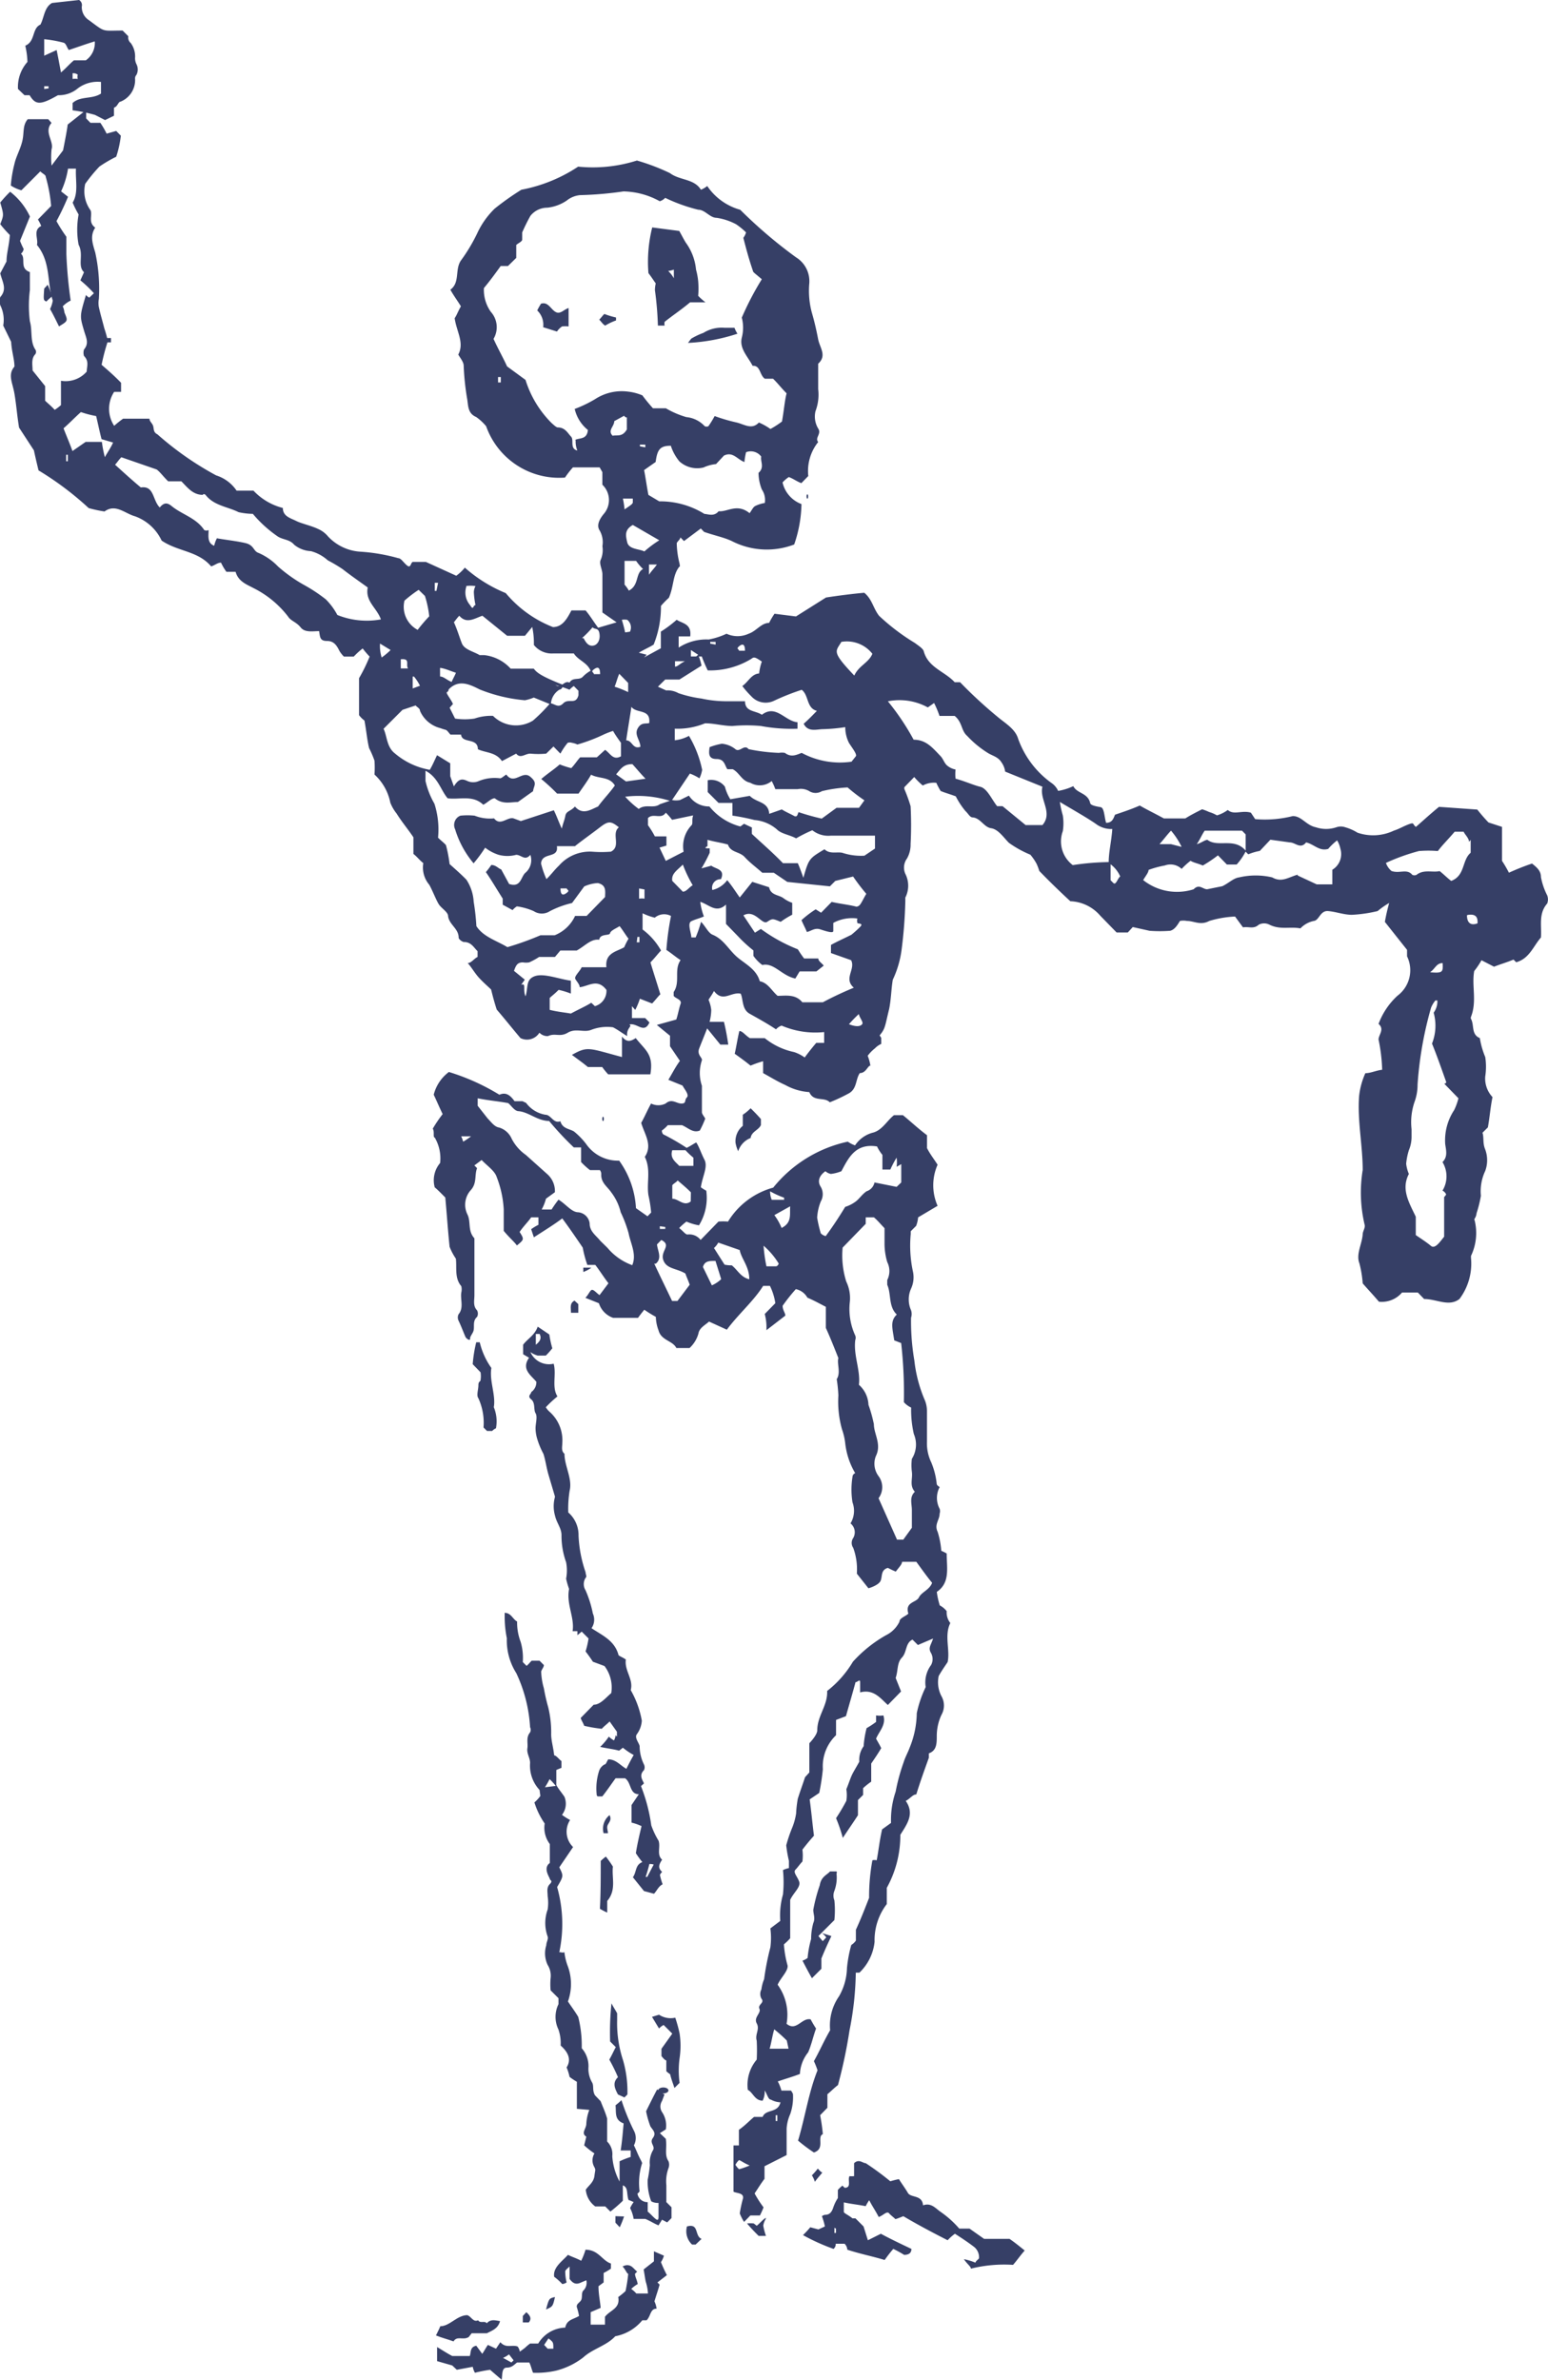 <svg xmlns="http://www.w3.org/2000/svg" width="57.252" height="88" viewBox="0 0 57.252 88">
  <g id="Calavera_refrescos-mexicanos" transform="translate(-8.825 -15.71)">
    <path id="Trazado_23592" data-name="Trazado 23592" d="M32.021,54.023c-.171-.1-.33-.226-.525-.326a1.629,1.629,0,0,0-.818.1c-.269.1-.561-.075-.854.1s-.464,0-.732.126a.41.41,0,0,1-.317-.126.541.541,0,0,1-.7.2c-.256-.3-.586-.716-.879-1.055-.073-.226-.134-.439-.207-.741-.1-.1-.293-.264-.452-.439s-.293-.414-.415-.54c.134,0,.232-.163.366-.226v-.213c-.134-.126-.232-.339-.5-.339-.061,0-.2-.1-.2-.163,0-.339-.354-.477-.391-.8,0-.138-.232-.276-.33-.414s-.232-.5-.366-.741a.983.983,0,0,1-.22-.8c-.134-.1-.232-.239-.366-.339v-.615c-.2-.3-.427-.565-.622-.879a1.555,1.555,0,0,1-.232-.4,1.909,1.909,0,0,0-.586-1.042,3.63,3.63,0,0,0,0-.515,3.825,3.825,0,0,0-.2-.465c-.073-.3-.1-.64-.171-1.017a.909.909,0,0,1-.2-.2V40.789a6.047,6.047,0,0,0,.391-.8,3.2,3.2,0,0,1-.256-.3,2.687,2.687,0,0,0-.33.3h-.366a1.137,1.137,0,0,1-.159-.2c-.1-.2-.2-.377-.464-.377s-.256-.138-.293-.364c-.232,0-.525.063-.683-.138s-.366-.239-.464-.4a3.682,3.682,0,0,0-1.282-1.055c-.232-.126-.561-.239-.659-.6H17.2a1.909,1.909,0,0,1-.2-.339c-.134,0-.232.1-.366.138-.488-.578-1.221-.54-1.831-.954a1.738,1.738,0,0,0-.989-.9c-.366-.1-.72-.477-1.123-.176a4.877,4.877,0,0,1-.586-.126,11.408,11.408,0,0,0-1.855-1.394c-.073-.3-.134-.565-.171-.741l-.549-.841c-.073-.439-.1-.841-.171-1.256s-.256-.7,0-1c0-.276-.1-.54-.122-.917l-.293-.6a1.2,1.2,0,0,0-.11-.753.632.632,0,0,1,0-.3c.269-.3.073-.565,0-.879l.232-.439c0-.3.1-.6.122-.979a4.229,4.229,0,0,1-.354-.4c.134-.339.134-.339,0-.8A4.727,4.727,0,0,1,9.2,22.8a2.5,2.5,0,0,1,.732.917l-.366.9a2.738,2.738,0,0,0,.134.3.286.286,0,0,1-.1.176c.2.163-.073.54.33.678v.665a4.572,4.572,0,0,0,0,1.155c.1.339,0,.741.2,1.042a.154.154,0,0,1,0,.176c-.159.163-.1.4-.1.6l.464.578v.54c.1.1.232.2.354.339a1.834,1.834,0,0,0,.232-.176v-.9a1.033,1.033,0,0,0,.952-.339c0-.176.1-.377-.1-.578a.387.387,0,0,1,0-.239c.2-.239.073-.439,0-.7-.159-.54-.159-.54.073-1.318a.356.356,0,0,0,.122.1l.171-.163a4.643,4.643,0,0,0-.5-.477l.134-.3c-.256-.239,0-.64-.2-1.017a3.1,3.1,0,0,1,0-1.118,3.732,3.732,0,0,1-.22-.439c.22-.364.1-.8.122-1.256h-.293a3.134,3.134,0,0,1-.256.841l.256.2q-.191.463-.427.9a5.468,5.468,0,0,0,.366.578v.64a16.076,16.076,0,0,0,.159,1.72,1.014,1.014,0,0,0-.293.213.706.706,0,0,1,.061.226c.134.314.134.314-.2.515-.1-.2-.2-.414-.33-.64a1.179,1.179,0,0,0,.1-.314c-.22-.64-.061-1.419-.586-2.059.061-.226-.159-.54.159-.7a1.662,1.662,0,0,0-.122-.239l.488-.5a5.642,5.642,0,0,0-.2-1.08c0-.075-.1-.1-.2-.2l-.7.7a1.444,1.444,0,0,1-.391-.176,4.6,4.6,0,0,1,.134-.8c.061-.276.22-.54.293-.854s0-.565.2-.8h.757l.122.138h0c-.293.339.1.678,0,.979a3.177,3.177,0,0,0,0,.6l.427-.565c.073-.377.134-.678.171-.954l.683-.54v.314l.159.163h.366a3.412,3.412,0,0,1,.232.4l.354-.1.171.176a3.807,3.807,0,0,1-.171.778,4.848,4.848,0,0,0-.622.364,5.739,5.739,0,0,0-.525.64,1.194,1.194,0,0,0,.2.979c.073.2-.1.439.171.64-.2.3-.1.578,0,.917a6.221,6.221,0,0,1,.134,1.72.839.839,0,0,0,0,.3c.061.276.134.515.2.778a4.774,4.774,0,0,1,.134.477,7.321,7.321,0,0,0-.232.879c.232.2.464.4.72.665V30.2h-.256a1.144,1.144,0,0,0,0,1.256,4.167,4.167,0,0,1,.33-.264h.976c0,.1.1.163.134.264s0,.239.159.314a11.536,11.536,0,0,0,2.173,1.519,1.431,1.431,0,0,1,.757.565H18.2a2.256,2.256,0,0,0,1.086.64c0,.314.293.377.488.477s.561.176.818.3a.991.991,0,0,1,.366.276,1.784,1.784,0,0,0,1.221.565,6.756,6.756,0,0,1,1.379.239c.1,0,.2.176.33.276s.122-.1.2-.138h.488L25.7,37a1.667,1.667,0,0,0,.317-.3,5.308,5.308,0,0,0,1.513.942,4.322,4.322,0,0,0,1.745,1.256c.354,0,.525-.314.683-.615h.525c.171.2.293.414.464.64l.683-.2-.525-.364V36.947c0-.176-.134-.4-.061-.54a.915.915,0,0,0,.061-.5.875.875,0,0,0-.1-.578c-.134-.2,0-.439.171-.64a.782.782,0,0,0-.073-1.055v-.465l-.1-.176h-.989a3.276,3.276,0,0,0-.293.377,2.865,2.865,0,0,1-2.917-1.9,1.924,1.924,0,0,0-.366-.339c-.293-.126-.293-.364-.33-.64a9.558,9.558,0,0,1-.134-1.256c0-.138-.122-.276-.2-.414.232-.439-.061-.841-.134-1.344.073-.1.134-.276.232-.439-.122-.2-.256-.377-.391-.615.366-.264.159-.741.391-1.08a6.313,6.313,0,0,0,.6-1,3.074,3.074,0,0,1,.647-.917,10.066,10.066,0,0,1,.989-.7,5.717,5.717,0,0,0,2.1-.854,5.382,5.382,0,0,0,2.173-.226,7.794,7.794,0,0,1,1.221.465c.366.276.891.2,1.147.615a.873.873,0,0,0,.232-.138,2.174,2.174,0,0,0,1.221.879,17.537,17.537,0,0,0,2.063,1.758,1.039,1.039,0,0,1,.488,1,3.1,3.1,0,0,0,.1,1.055c.1.339.171.665.232.979s.33.6,0,.9V30.1a1.714,1.714,0,0,1-.1.816.862.862,0,0,0,.1.64c.134.2-.134.339,0,.5a1.716,1.716,0,0,0-.366,1.256l-.256.264c-.171-.063-.293-.163-.464-.226a1.23,1.23,0,0,0-.232.2,1.12,1.12,0,0,0,.7.8,4.816,4.816,0,0,1-.269,1.494,2.831,2.831,0,0,1-2.307-.126c-.293-.138-.622-.2-1.025-.339l-.122-.126-.622.465-.134-.138c0,.075-.1.138-.134.213a3.263,3.263,0,0,0,.1.741c.037.2,0,.1,0,.126-.256.314-.2.716-.391,1.155a3.209,3.209,0,0,0-.293.3A3.744,3.744,0,0,1,33,39.546c-.159.1-.317.163-.549.3l.293.075-.1.1.622-.339v-.615a4.45,4.45,0,0,0,.586-.439c.2.138.561.138.5.615h-.427v.414a1.887,1.887,0,0,1,1.111-.3,2.655,2.655,0,0,0,.659-.213.975.975,0,0,0,.818,0c.293-.1.464-.4.757-.4a2.706,2.706,0,0,1,.2-.339l.793.1,1.111-.7c.488-.075.989-.138,1.416-.176.293.239.33.578.549.854a7.855,7.855,0,0,0,1.318,1c.134.1.293.2.33.3.159.615.781.753,1.147,1.155h.2A16.55,16.55,0,0,0,45.8,42.283c.269.213.586.414.683.753a3.441,3.441,0,0,0,1.221,1.62.71.71,0,0,1,.256.3,2.138,2.138,0,0,0,.561-.176c.134.276.525.239.622.615,0,.1.256.138.391.163s.134.377.2.578c.232,0,.269-.163.33-.3.293-.1.6-.2.915-.339.232.138.5.264.891.477h.793c.22-.138.427-.239.622-.339a2.159,2.159,0,0,1,.256.1,1.346,1.346,0,0,1,.293.126,1.316,1.316,0,0,0,.4-.2c.22.2.525,0,.854.1l.159.239a4.227,4.227,0,0,0,1.391-.113c.33,0,.488.339.854.414a1.188,1.188,0,0,0,.757,0,.5.5,0,0,1,.33,0,1.781,1.781,0,0,1,.452.2,1.784,1.784,0,0,0,1.343-.075c.2-.063.354-.163.561-.239s.122,0,.256.1c.232-.2.488-.439.854-.741l1.416.1c.159.2.317.377.415.477l.5.163v1.256a4.536,4.536,0,0,1,.256.439c.305-.138.561-.239.854-.339.171.138.33.264.33.5a2.457,2.457,0,0,0,.232.678.426.426,0,0,1,0,.3c-.33.377-.2.816-.232,1.256-.293.339-.427.778-.915.917l-.1-.1c-.232.1-.464.163-.72.264l-.464-.239a2.906,2.906,0,0,1-.269.4c-.1.54.11,1.118-.122,1.7a.1.1,0,0,0,0,.063c.134.239,0,.578.33.716a3.029,3.029,0,0,0,.2.7,2.35,2.35,0,0,1,0,.716,1,1,0,0,0,.269.766c-.073.339-.1.716-.171,1.118l-.2.2c.061.176,0,.377.1.615a1.148,1.148,0,0,1,0,.8,1.751,1.751,0,0,0-.159.917,4.431,4.431,0,0,1-.159.64c-.024.2-.11.2-.073.264a1.958,1.958,0,0,1-.134,1.318v.075a2.178,2.178,0,0,1-.427,1.519c-.391.3-.842,0-1.306,0l-.232-.239h-.586a.986.986,0,0,1-.854.339c-.2-.239-.427-.477-.6-.678a4.047,4.047,0,0,0-.122-.741c-.134-.339.1-.716.122-1.08,0-.1.1-.239.073-.339a5.163,5.163,0,0,1-.073-2.034c0-.9-.2-1.821-.134-2.725a2.785,2.785,0,0,1,.232-.854c.2,0,.391-.1.622-.126a6.35,6.35,0,0,0-.134-1.118c0-.176.232-.377,0-.578a2.678,2.678,0,0,1,.7-1.042,1.176,1.176,0,0,0,.354-1.457c0-.063,0-.163,0-.239L60.044,49.8a7.1,7.1,0,0,1,.159-.7,3,3,0,0,0-.427.3,5.123,5.123,0,0,1-.952.138c-.293,0-.586-.113-.879-.138s-.33.339-.525.364a.944.944,0,0,0-.5.276c-.391-.075-.745.063-1.147-.138a.428.428,0,0,0-.391,0c-.2.176-.354.063-.586.1l-.293-.4a3.854,3.854,0,0,0-.952.163c-.33.176-.561,0-.83,0a.641.641,0,0,0-.256,0c-.1.163-.2.326-.366.364a5.065,5.065,0,0,1-.757,0l-.622-.138-.183.2h-.415l-.6-.615a1.533,1.533,0,0,0-1.111-.54c-.366-.339-.72-.678-1.147-1.118a2.392,2.392,0,0,0-.1-.264,1.91,1.91,0,0,0-.232-.339,3.908,3.908,0,0,1-.793-.439c-.2-.2-.391-.5-.659-.54s-.391-.377-.683-.4c-.1,0-.159-.138-.269-.239a2.907,2.907,0,0,1-.354-.54c-.269-.1-.427-.138-.561-.2a2.536,2.536,0,0,1-.159-.3.86.86,0,0,0-.5.1,2.547,2.547,0,0,1-.317-.314l-.366.377v.063a5.69,5.69,0,0,1,.232.64,13.265,13.265,0,0,1,0,1.394,1.04,1.04,0,0,1-.134.54.566.566,0,0,0-.061.565.966.966,0,0,1,0,.879s0,.075,0,.138a17.038,17.038,0,0,1-.134,1.758,3.72,3.72,0,0,1-.33,1.143c-.061.377-.061.716-.134,1.08-.159.64-.134.716-.354.979,0,0,.061.075.061.1v.213a.72.72,0,0,0-.232.163,1.412,1.412,0,0,0-.269.276,1.669,1.669,0,0,1,.1.364c-.1,0-.159.276-.391.276-.159.226-.1.565-.391.741a6.384,6.384,0,0,1-.72.339c-.2-.213-.6,0-.757-.377a2.115,2.115,0,0,1-.891-.264c-.256-.113-.525-.276-.818-.439v-.439a3.953,3.953,0,0,0-.464.163c-.2-.163-.391-.3-.586-.439.061-.264.1-.54.171-.841.122,0,.22.163.391.264h.549a2.567,2.567,0,0,0,1.086.515,1.425,1.425,0,0,1,.391.2c.1-.138.256-.339.427-.54h.293v-.4a3.164,3.164,0,0,1-1.574-.239.5.5,0,0,0-.207.138c-.317-.213-.684-.414-.976-.578s-.232-.54-.33-.741c-.366-.075-.659.339-.989-.1-.061.126-.122.2-.2.326a1.284,1.284,0,0,1,.1.377,2,2,0,0,1-.061.439H35.6a8.421,8.421,0,0,1,.159.841h-.293l-.488-.6c-.1.264-.2.5-.293.741s.122.339.1.439a1.457,1.457,0,0,0,0,.942v.979c0,.075.1.176.122.239a3.616,3.616,0,0,1-.2.439c-.256.1-.427-.1-.659-.2h-.525a1.233,1.233,0,0,1-.22.2s0,.138.1.163a8.746,8.746,0,0,1,.818.477c.134-.063.232-.138.354-.2.11.163.171.377.305.64s-.073.6-.134,1.017a1.36,1.36,0,0,0,.2.126,1.94,1.94,0,0,1-.269,1.281,1.98,1.98,0,0,1-.464-.138,2.291,2.291,0,0,0-.269.239c.134.1.232.239.305.239a.53.53,0,0,1,.488.2l.659-.678a1.993,1.993,0,0,1,.354,0,2.838,2.838,0,0,1,1.672-1.256,4.859,4.859,0,0,1,2.758-1.7,1.074,1.074,0,0,0,.269.138,1.135,1.135,0,0,1,.683-.477c.33-.1.5-.439.757-.64h.33c.293.239.586.515.891.741v.477c.122.239.256.4.391.615a1.881,1.881,0,0,0,0,1.519l-.72.427a1.157,1.157,0,0,1-.073.314l-.2.2v.1a4.557,4.557,0,0,0,.085,1.406,1,1,0,0,1-.073.615.979.979,0,0,0,0,.8.438.438,0,0,1,0,.276,8.636,8.636,0,0,0,.122,1.582,5.138,5.138,0,0,0,.366,1.419,1.054,1.054,0,0,1,.1.439v1.143a1.633,1.633,0,0,0,.159.766,2.8,2.8,0,0,1,.2.778c0,.075.073.1.11.138a.85.85,0,0,0,0,.8.271.271,0,0,1,0,.176c0,.239-.207.4-.073.678a3.1,3.1,0,0,1,.134.7,1.425,1.425,0,0,1,.2.1c0,.54.134,1.08-.366,1.419a2.9,2.9,0,0,0,.11.5.774.774,0,0,1,.256.213.629.629,0,0,0,.134.439c-.232.465,0,1-.1,1.444-.134.2-.232.339-.33.515a1.107,1.107,0,0,0,.1.741.7.7,0,0,1,0,.7,1.852,1.852,0,0,0-.171.778c0,.264,0,.54-.293.64v.163c-.171.477-.33.917-.464,1.356-.134,0-.232.163-.391.239.33.477.061.841-.2,1.256a4.005,4.005,0,0,1-.5,1.959v.6a2.188,2.188,0,0,0-.452,1.394,1.84,1.84,0,0,1-.561,1.143h-.134a11.535,11.535,0,0,1-.232,2.135,18.383,18.383,0,0,1-.427,2.022c-.134.1-.269.239-.391.339v.5l-.269.276a6.447,6.447,0,0,1,.1.7c-.232.1.1.54-.33.678a5.93,5.93,0,0,1-.586-.439c.269-.9.391-1.783.72-2.6a3.179,3.179,0,0,0-.134-.339c.207-.364.366-.741.6-1.143a1.885,1.885,0,0,1,.33-1.256,2.206,2.206,0,0,0,.293-1.042,4.739,4.739,0,0,1,.159-.854.6.6,0,0,0,.171-.163v-.4c.2-.439.33-.778.488-1.18A7.423,7.423,0,0,1,41.09,84.5a.309.309,0,0,1,.159,0c.073-.377.1-.7.2-1.143l.33-.239a3.235,3.235,0,0,1,.171-1.155,7.1,7.1,0,0,1,.293-1.08c.061-.2.159-.364.232-.565a3.461,3.461,0,0,0,.256-1.256,4.159,4.159,0,0,1,.33-.967,1.078,1.078,0,0,1,.2-.816.463.463,0,0,0,0-.439c-.122-.2,0-.3.073-.54l-.561.239-.2-.2c-.269.126-.2.465-.391.665s-.134.477-.232.753l.2.5-.488.5c-.269-.239-.525-.6-1.025-.465v-.377c0-.138-.1,0-.171,0-.1.377-.22.778-.354,1.256l-.366.138v.565a1.593,1.593,0,0,0-.488,1.256,8.134,8.134,0,0,1-.134.879l-.354.239c.061.439.1.879.159,1.344-.159.176-.293.339-.427.515a1.731,1.731,0,0,1,0,.439c-.1.1-.159.2-.256.3s.061.239.134.439-.2.4-.33.678v1.419a1.89,1.89,0,0,1-.232.226,3.736,3.736,0,0,0,.134.778c.037.2-.269.477-.366.716a1.887,1.887,0,0,1,.33,1.444c.366.3.561-.239.891-.163a3.9,3.9,0,0,0,.2.339c-.1.264-.171.6-.293.879a1.391,1.391,0,0,0-.305.8c-.256.1-.525.176-.818.276a1.506,1.506,0,0,1,.134.339h.354a.552.552,0,0,1,.073.126,1.908,1.908,0,0,1-.1.741,1.529,1.529,0,0,0-.134.54V95.4l-.818.414v.465c-.134.176-.232.339-.366.54a4.042,4.042,0,0,0,.33.515,2.972,2.972,0,0,1-.134.3h-.354l-.232.239a1.916,1.916,0,0,1-.159-.314,4.672,4.672,0,0,1,.122-.565c.024-.2-.232-.176-.354-.239V95.045h.2v-.578c.232-.163.391-.339.561-.477h.317c.11-.3.561-.126.659-.54a.788.788,0,0,1-.354-.1c-.1,0-.134-.2-.232-.339a.7.7,0,0,1-.073.377c-.293,0-.354-.3-.549-.4a1.447,1.447,0,0,1,.33-1.117,6.742,6.742,0,0,0,0-.7c-.073-.239.122-.414,0-.64s.171-.377.1-.54.207-.213.073-.377a.36.36,0,0,1,0-.339,1.425,1.425,0,0,1,.1-.377,9.6,9.6,0,0,1,.232-1.18,2.7,2.7,0,0,0,0-.7l.366-.276a2.838,2.838,0,0,1,.1-.979,4.482,4.482,0,0,0,0-.9.886.886,0,0,1,.22-.075s0-.226,0-.264a4.822,4.822,0,0,1-.1-.578,5.49,5.49,0,0,1,.232-.678,2.337,2.337,0,0,0,.134-.5,4.309,4.309,0,0,1,.061-.54c.073-.239.171-.5.269-.8l.159-.176v-1.08h0s.293-.3.293-.477c0-.54.391-.917.366-1.457a3.855,3.855,0,0,0,.952-1.08,4.9,4.9,0,0,1,1.221-.979,1.089,1.089,0,0,0,.5-.5c0-.138.232-.2.33-.3-.134-.439.293-.4.391-.6s.391-.276.488-.54c-.2-.239-.391-.515-.586-.778h-.525c0,.1-.134.226-.232.364a3.084,3.084,0,0,1-.293-.138c-.269.075-.2.314-.269.477s-.427.276-.452.276l-.427-.54a2.294,2.294,0,0,0-.134-.954.321.321,0,0,1,0-.364.422.422,0,0,0-.1-.54.9.9,0,0,0,.073-.778,2.97,2.97,0,0,1,0-.942.154.154,0,0,1,.1-.138,2.764,2.764,0,0,1-.366-1.08,2.328,2.328,0,0,0-.122-.54,3.779,3.779,0,0,1-.134-1.256,5.616,5.616,0,0,0-.061-.6c.159-.239,0-.578.061-.778-.159-.4-.293-.741-.464-1.118v-.779c-.2-.1-.391-.213-.683-.339a.636.636,0,0,0-.427-.314,6.745,6.745,0,0,0-.488.615c0,.163.1.264.1.364l-.7.54a1.945,1.945,0,0,0-.061-.6l.391-.4a2.166,2.166,0,0,0-.2-.64H37.05c-.354.565-.915,1.042-1.343,1.62l-.659-.3c-.134.126-.354.226-.391.439a1.148,1.148,0,0,1-.33.54H33.84c-.134-.276-.561-.276-.659-.653a1.493,1.493,0,0,1-.1-.5,4.356,4.356,0,0,1-.427-.264s-.134.163-.232.3H31.5a.842.842,0,0,1-.525-.54l-.5-.2c.1-.1.134-.2.207-.276s.2.1.317.176l.33-.439c-.159-.2-.33-.477-.488-.678h-.293a4.148,4.148,0,0,1-.171-.64c-.256-.377-.488-.716-.757-1.08-.317.239-.647.439-1.05.7l-.1-.3a1.8,1.8,0,0,1,.269-.163v-.276h-.269c-.122.176-.293.339-.427.54.171.276.171.276-.1.5-.122-.163-.293-.3-.488-.54v-.8a3.859,3.859,0,0,0-.256-1.18c-.073-.239-.33-.4-.561-.64l-.269.2.1.1c-.1.264,0,.54-.22.8a.808.808,0,0,0-.134.917c.134.276,0,.6.256.879v2.1c0,.2-.061.4.1.565a.27.27,0,0,1,0,.239c-.2.176-.061.4-.159.578s-.1.163-.1.239-.134,0-.171-.075-.159-.4-.256-.6a.27.27,0,0,1,0-.239c.2-.239.061-.54.1-.8a.516.516,0,0,0,0-.239c-.256-.3-.159-.678-.2-1.017a2.1,2.1,0,0,1-.232-.439c-.061-.578-.1-1.18-.159-1.821-.1-.1-.269-.276-.391-.377a.988.988,0,0,1,.2-.9,1.53,1.53,0,0,0-.2-.942c-.073,0,0-.226-.073-.326a5.028,5.028,0,0,1,.366-.54c-.134-.276-.232-.515-.33-.716a1.508,1.508,0,0,1,.561-.841,8.074,8.074,0,0,1,1.867.841c.232-.1.391,0,.561.239h.293l.134.063a1.118,1.118,0,0,0,.72.439c.2,0,.293.339.549.239.073.276.33.276.5.377a2.676,2.676,0,0,1,.452.465,1.427,1.427,0,0,0,1.221.615,3.31,3.31,0,0,1,.622,1.758l.427.3.134-.138a4.691,4.691,0,0,0-.1-.64c-.073-.477.1-.942-.134-1.419h0c.293-.439,0-.816-.134-1.256h0c.134-.239.232-.477.366-.716a.607.607,0,0,0,.537,0c.232-.2.391,0,.586,0s.1-.126.2-.226-.1-.314-.159-.439l-.525-.213c.159-.264.256-.465.427-.7l-.366-.54v-.389l-.488-.4.72-.2c.061-.176.1-.414.159-.578s-.2-.2-.256-.3v-.138c.256-.377,0-.816.256-1.18-.159-.1-.317-.239-.525-.377a9.967,9.967,0,0,1,.171-1.256.537.537,0,0,0-.6.063,2.213,2.213,0,0,1-.452-.163v.6a2.488,2.488,0,0,1,.683.778c-.1.1-.232.276-.391.439.1.339.232.741.366,1.18-.073.063-.171.2-.305.339l-.452-.176a2.755,2.755,0,0,1-.171.414l-.122-.138v.439h.488l.159.163c-.2.439-.452,0-.745.075C32.229,53.659,31.984,53.722,32.021,54.023ZM49.9,47.582h0v.678l.1.1c.1.1.159-.176.256-.239a1.121,1.121,0,0,0-.427-.5c0-.414.1-.778.134-1.256a.946.946,0,0,1-.622-.2c-.391-.264-.818-.5-1.318-.8a4.027,4.027,0,0,0,.11.5,1.872,1.872,0,0,1,0,.578A1.1,1.1,0,0,0,48.5,47.7a9.746,9.746,0,0,1,1.4-.113ZM29.153,41.743l-.586-.239a1.554,1.554,0,0,1-.33.1,5.818,5.818,0,0,1-1.672-.4c-.391-.2-.781-.377-1.147,0a.113.113,0,0,1-.061.1c-.061.025.159.276.22.439l-.122.138.2.4a2.373,2.373,0,0,0,.72,0,1.879,1.879,0,0,1,.683-.1,1.2,1.2,0,0,0,1.477.176,5.954,5.954,0,0,0,.635-.64c.159,0,.293.2.488,0s.464.075.561-.3v-.163l-.171-.176a.775.775,0,0,0-.159.138,3.9,3.9,0,0,0-.989-.264,1.477,1.477,0,0,1,.488.1c.2.126.305-.2.5-.1.122-.213.354-.075.488-.213a1.2,1.2,0,0,1,.293-.226c-.134-.314-.452-.377-.622-.64h-.757a.843.843,0,0,1-.72-.314,2.855,2.855,0,0,0-.061-.665l-.269.326h-.659l-.915-.741c-.293.1-.586.314-.854,0-.1.1-.159.2-.2.239.134.3.2.54.293.778s.427.3.659.439h.171a1.547,1.547,0,0,1,.976.5h.854c.11.138.232.264,1.086.6,0,.075-.061.176-.134.176a.668.668,0,0,0-.317.527Zm4.589.879h0a.2.2,0,0,0-.061-.138h0l.1.1v.5a1.434,1.434,0,0,0,.525-.163,4.072,4.072,0,0,1,.488,1.256,1.179,1.179,0,0,1-.1.314,1.845,1.845,0,0,0-.354-.176l-.659.979a.772.772,0,0,0,.293,0l.33-.163a.884.884,0,0,0,.757.4,2.178,2.178,0,0,0,1.147.741l.134-.1.293.138a1.964,1.964,0,0,0,0,.239c.391.364.781.7,1.147,1.08h.549c.073.163.134.339.207.54.2-.716.22-.716.781-1.055.2.2.488.075.683.138a2.187,2.187,0,0,0,.793.1l.391-.264v-.477H39.552a.945.945,0,0,1-.683-.2,5.43,5.43,0,0,0-.6.3c-.256-.138-.549-.163-.72-.339a1.455,1.455,0,0,0-.818-.339,7.89,7.89,0,0,0-.818-.163V45.4H35.4L35,45v-.439a.637.637,0,0,1,.635.239,1.67,1.67,0,0,0,.2.465l.72-.126c.256.264.683.2.72.665l.464-.163c.159.1.317.163.452.239s.134-.1.171-.138a8.823,8.823,0,0,0,.854.239l.549-.4h.83l.2-.276a6.363,6.363,0,0,1-.622-.477,5.119,5.119,0,0,0-.952.138.441.441,0,0,1-.464,0,.608.608,0,0,0-.427-.075H37.5a2.273,2.273,0,0,0-.134-.3.692.692,0,0,1-.793.063c-.317-.063-.391-.364-.647-.5h-.2c-.1-.138-.1-.377-.4-.377s-.293-.2-.256-.439a2.387,2.387,0,0,1,.452-.126.925.925,0,0,1,.5.2c.159.138.33-.2.488,0a6.7,6.7,0,0,0,1.123.138.653.653,0,0,1,.22,0c.232.176.427.075.622,0a2.989,2.989,0,0,0,1.843.326s.1-.126.159-.2-.159-.339-.256-.5a1.285,1.285,0,0,1-.134-.578,6.576,6.576,0,0,1-.818.075c-.232,0-.561.126-.72-.2.159-.138.33-.314.488-.477-.391-.1-.293-.578-.561-.778a8.64,8.64,0,0,0-1.013.4.718.718,0,0,1-.854-.163,3.36,3.36,0,0,1-.33-.377c.232-.163.33-.439.622-.465h0a1.942,1.942,0,0,1,.1-.439c-.256-.176-.293-.176-.391-.1A2.926,2.926,0,0,1,35,40.5a5.506,5.506,0,0,1-.22-.515h-.207l.073-.063-.269-.176v.239h.293a1.873,1.873,0,0,1,.1.339l-.818.515h-.525l-.269.264.305.138a.8.8,0,0,1,.452.1,4.41,4.41,0,0,0,.854.2,4.313,4.313,0,0,0,.891.1h.72c0,.4.391.339.622.5.525-.4.854.239,1.318.276v.239a6.161,6.161,0,0,1-1.355-.1,5.755,5.755,0,0,0-1.05,0c-.33,0-.683-.1-1.013-.1a2.678,2.678,0,0,1-1.111.2ZM30.08,31.987c.159-.1.452,0,.488-.377a1.4,1.4,0,0,1-.488-.778,4.592,4.592,0,0,0,.757-.364,1.8,1.8,0,0,1,1.221-.276,1.89,1.89,0,0,1,.525.138,6.041,6.041,0,0,0,.391.477h.476a3.318,3.318,0,0,0,.757.326,1.062,1.062,0,0,1,.683.339.178.178,0,0,0,.134,0,3.606,3.606,0,0,0,.232-.377,6.366,6.366,0,0,0,.818.239c.293.075.561.276.818,0a2.3,2.3,0,0,1,.427.239,3.246,3.246,0,0,0,.427-.276c.073-.4.1-.778.171-1.042-.2-.2-.33-.377-.5-.54h-.305c-.2-.138-.159-.5-.452-.477-.171-.339-.5-.64-.4-1.042a1.471,1.471,0,0,0,0-.741A10.826,10.826,0,0,1,37,26.036c-.159-.138-.293-.239-.317-.276-.171-.5-.269-.879-.366-1.256a.584.584,0,0,0,.1-.2,2.577,2.577,0,0,0-.366-.3,2.214,2.214,0,0,0-.72-.239c-.256,0-.427-.3-.683-.3a6.181,6.181,0,0,1-1.221-.439.474.474,0,0,1-.2.126,2.878,2.878,0,0,0-1.343-.364,13.285,13.285,0,0,1-1.611.138.925.925,0,0,0-.488.2,1.57,1.57,0,0,1-.72.264.8.8,0,0,0-.622.3c-.1.176-.2.377-.305.615v.264c0,.075-.159.138-.22.2v.477l-.305.3h-.269c-.2.276-.391.54-.622.816a1.4,1.4,0,0,0,.256.879.847.847,0,0,1,.1,1c.171.377.366.716.5,1.017l.683.5a3.873,3.873,0,0,0,.964,1.595c.073.063.171.163.232.163.269,0,.366.213.488.339s-.061.439.232.515a.9.9,0,0,1-.061-.389Zm.354,16.5-.452.615a3.44,3.44,0,0,0-.818.3.548.548,0,0,1-.6,0,2.317,2.317,0,0,0-.622-.176.615.615,0,0,0-.159.138l-.366-.2v-.226c-.232-.364-.427-.7-.622-.979a2.957,2.957,0,0,0,.2-.264c.171,0,.269.138.366.163l.293.54c.427.138.427-.226.586-.4a.613.613,0,0,0,.2-.678c-.2.239-.33,0-.525,0a1.259,1.259,0,0,1-.647,0,1.607,1.607,0,0,1-.5-.264,5.411,5.411,0,0,1-.427.578,3.57,3.57,0,0,1-.683-1.256.374.374,0,0,1-.011-.3.359.359,0,0,1,.206-.206,2.444,2.444,0,0,1,.525,0,1.546,1.546,0,0,0,.72.1c.232.3.488-.063.72,0l.269.1,1.221-.4c.1.2.159.377.293.678.061-.239.1-.3.134-.477s.2-.163.354-.339c.293.339.6.1.854,0,.2-.276.427-.5.622-.778-.2-.339-.586-.239-.879-.4-.134.239-.305.465-.464.7h-.793a7.127,7.127,0,0,0-.586-.54c.232-.2.488-.364.683-.54a3.2,3.2,0,0,0,.427.138c.134-.138.232-.3.33-.4H30.9l.305-.276c.2.138.293.4.586.239v-.5c-.1-.138-.2-.276-.293-.439a3.166,3.166,0,0,0-.33.126,6.236,6.236,0,0,1-.989.377.721.721,0,0,0-.2-.063.25.25,0,0,0-.159,0,2.515,2.515,0,0,0-.269.4l-.256-.264-.269.264a3.05,3.05,0,0,1-.586,0c-.2,0-.366.2-.525,0l-.525.276c-.232-.339-.6-.3-.891-.439,0-.439-.586-.2-.622-.54h-.391c-.073-.075-.1-.138-.171-.176a1.7,1.7,0,0,1-.2-.063,1.119,1.119,0,0,1-.757-.64c0-.1-.122-.138-.159-.2l-.488.163h0l-.7.7c.134.276.11.678.427.917a2.7,2.7,0,0,0,1.282.6c.1-.163.171-.339.269-.54l.488.3v.477l.134.377c.171-.276.293-.3.5-.2a.523.523,0,0,0,.427,0,1.534,1.534,0,0,1,.781-.1c.061,0,.159-.1.232-.138.293.4.586-.163.879.075s.134.326.11.54l-.561.4c-.269,0-.561.1-.854-.138-.134,0-.269.163-.427.239-.391-.377-.891-.176-1.318-.239-.256-.3-.354-.778-.818-1.017v.377a3.009,3.009,0,0,0,.33.841,3.121,3.121,0,0,1,.134,1.256c.1.1.232.2.293.276a5.073,5.073,0,0,1,.134.7c.269.239.464.414.622.578a1.649,1.649,0,0,1,.269.816,8.492,8.492,0,0,1,.1.9c.256.4.757.54,1.147.778a10.661,10.661,0,0,0,1.221-.439h.525a1.4,1.4,0,0,0,.757-.716h.427l.683-.7c0-.2.061-.439-.269-.515a1.406,1.406,0,0,0-.476.113ZM41.993,64.32c-.317-.3-.2-.766-.354-1.1v-.176a.734.734,0,0,0,0-.665,2.423,2.423,0,0,1-.1-.653v-.6c-.134-.138-.269-.3-.391-.4h-.305v.239l-.854.879a3.224,3.224,0,0,0,.134,1.256,1.4,1.4,0,0,1,.134.741,2.331,2.331,0,0,0,.2,1.256.232.232,0,0,1,0,.163c-.073.578.2,1.118.134,1.657a1.041,1.041,0,0,1,.354.741,5.136,5.136,0,0,1,.2.716c0,.364.293.741.073,1.18a.771.771,0,0,0,.1.741.681.681,0,0,1,0,.816l.683,1.532h.232l.317-.439v-.653c0-.239-.1-.477.11-.678-.207-.239-.073-.477-.11-.741a1.944,1.944,0,0,1,0-.477.991.991,0,0,0,.073-.917,4.026,4.026,0,0,1-.1-.979.807.807,0,0,1-.269-.2,16.362,16.362,0,0,0-.1-2.185l-.256-.1C41.834,64.834,41.736,64.558,41.993,64.32Zm-6.92-17.24v.163a5.289,5.289,0,0,1-.305.578l.366-.1c.159.126.525.126.354.5a.316.316,0,0,0-.317.4.95.95,0,0,0,.549-.364c.171.2.293.4.464.64l.464-.578.622.2c.061.3.354.276.525.4a1.208,1.208,0,0,0,.33.176v.439a3.266,3.266,0,0,0-.427.264c-.305-.126-.305-.126-.5,0s-.452-.477-.879-.239l.427.64.22-.138a6.049,6.049,0,0,0,1.367.753,3.632,3.632,0,0,0,.232.339h.525c0,.1.122.163.2.264l-.269.213h-.622l-.159.264c-.5-.1-.793-.6-1.221-.5a1.425,1.425,0,0,1-.33-.339v-.2a5.016,5.016,0,0,1-.561-.515l-.452-.465v-.716c-.366.339-.622,0-.952-.1a2.317,2.317,0,0,0,.134.54c-.171.075-.305.1-.464.176s0,.439,0,.6h.159a4.647,4.647,0,0,0,.2-.578c.171.176.269.414.427.477.391.163.561.5.854.778s.757.465.891.942h0c.305.063.427.339.659.54.293,0,.659-.075.915.239h.757c.4-.213.757-.377,1.147-.54-.391-.339.073-.678-.1-1.017l-.745-.264v-.3c.2-.113.427-.213.757-.377,0,0,.2-.163.33-.3s-.11-.1-.11-.138a.323.323,0,0,1,0-.163,1.465,1.465,0,0,0-.891.163v.3c0,.1-.293,0-.488-.063s-.33.063-.488.1c-.073-.176-.134-.276-.2-.439a3.9,3.9,0,0,1,.525-.4l.2.126.391-.4c.33.075.622.1.915.176a.188.188,0,0,0,.134-.075c.061-.075.134-.239.232-.4a7.42,7.42,0,0,1-.488-.64l-.659.163-.2.2-1.574-.163-.5-.339h-.427c-.22-.2-.452-.364-.647-.578s-.525-.163-.622-.465c-.269-.075-.5-.1-.757-.176V47C34.841,47.08,34.938,47.08,35.072,47.08Zm-16.9-12.368a2.589,2.589,0,0,1-.525-.063c-.391-.2-.915-.239-1.221-.64,0,0-.073-.063-.1,0-.366,0-.561-.264-.793-.5h-.488c-.171-.163-.293-.339-.427-.439l-1.306-.452c-.1.1-.159.2-.232.276.33.3.622.565.952.841.5-.075.427.465.7.741.134-.163.256-.2.427-.063.391.326.915.439,1.221.9a.214.214,0,0,0,.159,0c0,.2-.061.477.207.578a1.1,1.1,0,0,1,.1-.276c.354.063.72.1,1.05.176s.293.3.488.364a2.207,2.207,0,0,1,.72.5,5.528,5.528,0,0,0,.952.678,5.865,5.865,0,0,1,.818.54,2.4,2.4,0,0,1,.427.578,2.912,2.912,0,0,0,1.611.163c-.159-.439-.586-.665-.488-1.18-.33-.239-.622-.439-.928-.678a5.821,5.821,0,0,0-.549-.326,1.524,1.524,0,0,0-.622-.339,1.056,1.056,0,0,1-.622-.239c-.171-.2-.4-.176-.6-.3a4.6,4.6,0,0,1-.928-.841ZM29.153,57.163c-.452,0-.757-.326-1.147-.364-.159,0-.293-.239-.391-.3-.427-.075-.757-.1-1.123-.176V56.6l.366.465c.134.138.256.314.427.339a.739.739,0,0,1,.464.414,1.655,1.655,0,0,0,.525.6l.781.7a.839.839,0,0,1,.293.678l-.33.239a1.816,1.816,0,0,1-.159.4h.366a4.256,4.256,0,0,1,.256-.364c.269.163.464.439.7.465a.469.469,0,0,1,.452.414c0,.3.232.439.391.64l.269.264a2.147,2.147,0,0,0,.915.64c.171-.4-.061-.8-.134-1.18a4.686,4.686,0,0,0-.293-.778,1.969,1.969,0,0,0-.354-.741c-.134-.2-.366-.339-.366-.64a.243.243,0,0,0-.049-.176h-.366a2.687,2.687,0,0,1-.33-.3v-.54h-.269a11.275,11.275,0,0,1-.915-.979Zm32.832-4.457h-.073a1.01,1.01,0,0,0-.159.264,13.654,13.654,0,0,0-.5,2.838,1.855,1.855,0,0,1-.1.615,2.3,2.3,0,0,0-.122,1.042v.264a1.287,1.287,0,0,1-.1.515,2.433,2.433,0,0,0-.1.5,1.426,1.426,0,0,0,.1.377c-.293.565,0,1.042.256,1.582v.678c.2.138.4.264.561.4s.366-.2.488-.339V59.975s.073-.075.073-.1a.284.284,0,0,0-.134-.138,1.016,1.016,0,0,0,0-1.055c.2-.2.134-.427.1-.665a2.027,2.027,0,0,1,.33-1.256,2.122,2.122,0,0,0,.159-.439l-.525-.54s.073,0,.073-.063c-.171-.477-.33-.942-.525-1.419a1.792,1.792,0,0,0,.061-1.143A.7.7,0,0,0,61.985,52.705Zm-19.37-9.643c.464,0,.7.3.989.6.1.1.134.239.232.339a.676.676,0,0,0,.33.163,1.537,1.537,0,0,0,0,.339c.366.1.659.239.915.3s.427.477.622.716h.2l.854.7h.622c.4-.465-.122-.942,0-1.419L46,44.242a.753.753,0,0,0-.134-.339c-.122-.2-.317-.239-.488-.339a3.742,3.742,0,0,1-.781-.64c-.232-.2-.171-.5-.464-.741h-.561a3.7,3.7,0,0,0-.2-.477l-.232.163a2.179,2.179,0,0,0-1.477-.226A9.042,9.042,0,0,1,42.615,43.062Zm14.207,5.023.7.326H58.1v-.54A.676.676,0,0,0,58.4,47.1a.983.983,0,0,0-.122-.314,2.185,2.185,0,0,0-.33.314c-.33.1-.525-.176-.818-.239-.207.264-.4,0-.6,0l-.72-.1-.391.414a2.138,2.138,0,0,0-.427.126l-.1-.1a2.185,2.185,0,0,1-.33.477H54.2l-.33-.339a4.87,4.87,0,0,1-.561.377c-.159-.075-.33-.1-.452-.176a2.687,2.687,0,0,0-.33.3.6.6,0,0,0-.622-.126,3.579,3.579,0,0,0-.6.163c0,.1-.122.239-.2.377a2.016,2.016,0,0,0,1.867.339c.207-.213.33,0,.5,0l.561-.113c.256-.126.415-.3.622-.326a2.683,2.683,0,0,1,1.221,0c.354.2.586,0,.94-.1Zm-20.273-13.4c.1-.138.134-.239.232-.276a1.2,1.2,0,0,1,.33-.1.693.693,0,0,0-.11-.5,1.673,1.673,0,0,1-.122-.615c.232-.2.061-.427.1-.6a.48.48,0,0,0-.561-.163,2.475,2.475,0,0,0-.061.364c-.269-.1-.427-.4-.757-.239l-.293.314a1.468,1.468,0,0,0-.464.126.981.981,0,0,1-.891-.226,1.746,1.746,0,0,1-.317-.578c-.4,0-.5.138-.561.6l-.427.3c.061.314.1.615.159.917l.4.239a3.094,3.094,0,0,1,1.672.465c.122,0,.354.113.525-.1C35.731,34.649,36.085,34.31,36.549,34.687Zm-6.4,16.172h-.6l-.2.239h-.586a2.649,2.649,0,0,1-.366.2.688.688,0,0,1-.232,0c-.2,0-.256.1-.33.314l.4.326-.171.239s0-.063.1-.063,0,.239.1.439c.1-.339,0-.615.33-.741s.891.1,1.343.163v.477a2.926,2.926,0,0,0-.452-.138c-.134.138-.269.239-.33.3v.439c.293.075.586.1.781.138.33-.176.561-.276.757-.4l.134.126a.585.585,0,0,0,.427-.6c-.33-.439-.659-.138-.989-.1,0-.1-.1-.2-.159-.3s.159-.276.232-.439h.915c-.061-.54.391-.578.659-.741a2.424,2.424,0,0,1,.159-.314c-.1-.126-.2-.3-.33-.465-.159.1-.33.163-.354.264s-.366,0-.4.239C30.679,50.42,30.471,50.684,30.154,50.859Zm9.215,10.56c.269-.364.488-.7.72-1.08a1.292,1.292,0,0,0,.391-.2c.134-.1.232-.264.4-.377a.435.435,0,0,0,.293-.326l.818.163.171-.163v-.678l-.171.1a1.291,1.291,0,0,0,0-.339,3.524,3.524,0,0,0-.232.439h-.293v-.54h0a1.6,1.6,0,0,1-.2-.314c-.793-.126-1.05.414-1.318.917a1.491,1.491,0,0,1-.391.1.459.459,0,0,1-.2-.1c-.232.163-.305.377-.171.578a.54.54,0,0,1,0,.54,1.89,1.89,0,0,0-.134.6,4.934,4.934,0,0,0,.134.578.388.388,0,0,0,.171.1ZM60.3,47.921c.293.1.561-.1.757.138a.178.178,0,0,0,.159,0c.269-.213.6-.075.854-.138.171.138.293.264.427.364.525-.2.391-.766.72-1.042v-.477l-.061.075c0-.138-.159-.276-.2-.377h-.33c-.232.276-.464.5-.622.716a4.27,4.27,0,0,0-.7,0,7.4,7.4,0,0,0-1.221.439.691.691,0,0,0,.207.3ZM30.141,47h-.72c.073.477-.549.2-.586.64a3.264,3.264,0,0,0,.2.578c.171-.163.293-.339.464-.5a1.517,1.517,0,0,1,1.221-.515,4.3,4.3,0,0,0,.7,0c.391-.2,0-.665.293-.9-.293-.239-.391-.239-.7,0s-.635.465-.928.7ZM11.834,30.933c-.269.239-.427.414-.659.615.1.264.232.565.33.841l.488-.339h.6a4.3,4.3,0,0,0,.11.565c.11-.2.207-.326.305-.54l-.427-.126c-.073-.276-.134-.578-.2-.854a3.771,3.771,0,0,1-.61-.163ZM33.449,47.544l.659-.339a1.126,1.126,0,0,1,.293-.979c.061-.063,0-.2.061-.364l-.781.163a2.239,2.239,0,0,0-.232-.264c-.171.264-.464,0-.659.2v.264a3.405,3.405,0,0,1,.256.414h.427v.339l-.256.075Zm-.427,14.892c.232.5.452.942.659,1.381h.2l.452-.6c-.061-.176-.122-.3-.159-.414-.33-.2-.7-.163-.818-.5s.33-.54-.073-.741l-.159.163c.012.213.207.515-.049.716Zm7.384-21.71c.159-.4.549-.5.683-.841a1.2,1.2,0,0,0-1.147-.439c-.207.364-.391.339.513,1.281ZM24.7,38.5a3.8,3.8,0,0,0-.159-.753l-.232-.226a4.526,4.526,0,0,0-.525.4.963.963,0,0,0,.488,1.08,5.941,5.941,0,0,1,.427-.5ZM54.76,46.427H53.38c-.1.138-.159.3-.293.5.2-.063.256-.138.391-.163.391.3.989-.1,1.416.4v-.6ZM35.89,62.5c.22.176.33.439.647.515,0-.477-.293-.753-.354-1.08l-.793-.276a.762.762,0,0,1-.159.2l.391.615a1.069,1.069,0,0,0,.269.025ZM31.984,43.087c.232,0,.232.339.525.239,0-.239-.232-.439-.1-.678s.293-.163.427-.2c.061-.54-.464-.339-.659-.6C32.119,42.246,32.046,42.66,31.984,43.087Zm1.221-7.4-.976-.565c-.305.176-.269.377-.207.64s.427.239.635.339A4.1,4.1,0,0,1,33.205,35.691ZM32.082,37.55c.391-.2.232-.64.525-.8a1.868,1.868,0,0,1-.256-.3h-.427v.879A1.168,1.168,0,0,1,32.082,37.55Zm.366,8.074c.256-.2.549,0,.781-.176l.366-.126a3.9,3.9,0,0,0-1.648-.151A3.326,3.326,0,0,0,32.448,45.623ZM34.377,59.8c-.159-.163-.33-.3-.488-.439-.061.075-.134.1-.2.176v.5c.232,0,.427.3.683.1ZM32.7,44.506c-.232-.239-.354-.4-.488-.54-.33,0-.427.176-.6.377l.366.264Zm1.379,3.177c-.232.226-.427.339-.391.6l.391.4c.134,0,.232-.163.366-.239a4.88,4.88,0,0,1-.366-.766Zm.391,10.836a2.962,2.962,0,0,1-.293-.276h-.488c-.1.3.134.439.256.578h.525Zm3.454,32.646a5.283,5.283,0,0,0-.464-.414h0c-.073.239-.1.477-.171.716h.7ZM35.487,62.976l-.2-.64c-.232,0-.4,0-.464.226l.33.678a1.217,1.217,0,0,0,.342-.226ZM32.009,31.585v-.439a.109.109,0,0,1-.1-.063l-.366.2c0,.2-.256.339-.061.54.171-.038.366.063.537-.251Zm5.724,29.532c.391-.2.293-.5.317-.8l-.586.326a2.125,2.125,0,0,1,.269.477ZM30.41,39.308c.1.2.2.3.354.276s.269-.2.232-.439-.159-.138-.256-.239a3.53,3.53,0,0,1-.391.4ZM37.062,61.72a5.475,5.475,0,0,0,.11.816h.354s.061,0,.1-.1A2.763,2.763,0,0,0,37,61.72ZM26.077,37.386a.708.708,0,0,0,.134.7c.134.226.1,0,.2,0a2.992,2.992,0,0,1-.061-.477.493.493,0,0,1,.061-.226,1.187,1.187,0,0,0-.366,0Zm-.976,3.34c.134,0,.256.138.427.2.061-.138.122-.239.159-.339-.2-.063-.33-.126-.488-.163s-.073,0-.1,0Zm6.627-.1c-.073.163-.1.3-.171.477a3.83,3.83,0,0,1,.5.2v-.339Zm20.407,5.8c-.134.138-.232.276-.427.5h.427l.391.1a2.732,2.732,0,0,0-.391-.6ZM40.223,53.584c.293.113.427.075.488,0s-.1-.239-.122-.377a4.771,4.771,0,0,0-.366.377Zm-8.1-14.515a.358.358,0,0,0-.1-.439.558.558,0,0,0-.2,0,4.65,4.65,0,0,1,.122.465ZM62.18,51.324c-.232,0-.269.2-.464.339C62.18,51.7,62.2,51.663,62.18,51.324ZM36.159,95.585a.585.585,0,0,0-.134.176.749.749,0,0,0,.134.163,2.945,2.945,0,0,0,.391-.138C36.317,95.685,36.256,95.622,36.159,95.585Zm-3.93-61.3v-.138h-.366a3.468,3.468,0,0,1,.061.4C32.119,34.411,32.229,34.348,32.229,34.285Zm-9.349,5.223a1.421,1.421,0,0,0,.061.515,2.616,2.616,0,0,0,.33-.276Zm40.2,10.045c0,.264.122.4.391.3.012-.213-.049-.352-.342-.314ZM37.306,59.762a.811.811,0,0,0,.061.314h.464a.09.09,0,0,1,0-.075,3.285,3.285,0,0,1-.525-.239ZM26.248,57.728h-.366a1.112,1.112,0,0,1,.073.2,2.79,2.79,0,0,0,.293-.2Zm-2.331-17.3c-.1-.138.1-.377-.269-.339v.339Zm8.544,8.136v.377a.629.629,0,0,1,.2,0V48.6Zm-8.373-7.835v.439l.269-.1a1.751,1.751,0,0,0-.22-.339Zm8.739-3.767c.122-.176.2-.239.293-.377h-.293ZM31.02,40.639c0-.276-.1-.276-.232-.176s0,.1,0,.176Zm-1.465,7.923c0,.264.1.264.232.163s0-.1,0-.163Zm6.823-8.789c0-.264-.1-.264-.22-.163s0,.1,0,.163ZM25.027,37.261h-.122v.3h.061Zm8.763,3.1c.1,0,.159-.1.366-.2h-.366Zm-.561,20.693v.1h.2V61.08Zm-.854-10.5h.1v-.2H32.4ZM27.346,29.652h-.1v.2h.1ZM37.574,93.927h-.061v.213h.061ZM32.692,32.251v-.1h-.2v.063Zm-21.359.276h-.061v.239h.061Zm23.959,7.019v-.1h-.2v.063Zm6.981,21.233ZM33,34.85h0v-.138h0Zm-1.221-1.544ZM34.67,52.04ZM23.221,40.488ZM41.334,46.5h0v-.075h0Zm-4.064-5.437Zm-6.261.439h0v.138h0ZM29.031,22.834h0v.138h0ZM30.8,42.007h0v.138h0Zm0,2.3h0v-.138h0ZM41.395,72.456h0v-.126h0Z" transform="translate(0)" fill="#363f66"/>
    <path id="Trazado_23593" data-name="Trazado 23593" d="M26.38,77.79v-1a2.519,2.519,0,0,1-.27-.18,1.831,1.831,0,0,0-.11-.35c.19-.3.05-.57-.22-.81a1.56,1.56,0,0,0-.08-.59,1.07,1.07,0,0,1,0-.94c0-.06,0-.16,0-.22l-.29-.29a2.35,2.35,0,0,1,0-.46.75.75,0,0,0-.11-.48,1,1,0,0,1-.05-.73c0-.11.08-.22.05-.32a1.46,1.46,0,0,1,0-1,1.61,1.61,0,0,0,0-.49c0-.16-.05-.32.08-.45s0-.14,0-.19-.27-.4,0-.59V68a1,1,0,0,1-.19-.76,2.83,2.83,0,0,1-.38-.78,1.35,1.35,0,0,0,.22-.24L25,66a1.32,1.32,0,0,1-.35-1c0-.19-.13-.35-.1-.54s-.06-.4.1-.59a.21.21,0,0,0,0-.19,5.42,5.42,0,0,0-.51-2,2.26,2.26,0,0,1-.35-1.29,4.13,4.13,0,0,1-.08-.78c0-.06,0-.08,0-.16.24,0,.3.24.46.32a2,2,0,0,0,.13.75,2.09,2.09,0,0,1,.08.75l.14.14c.08-.06.13-.14.19-.19H25l.16.16c0,.08-.08.16-.1.24a2.506,2.506,0,0,0,.1.62,6.933,6.933,0,0,0,.16.7,3.9,3.9,0,0,1,.11,1c0,.24.08.48.11.78.08,0,.19.16.27.21v.25l-.19.08v.56c.08.14.19.27.3.43a.672.672,0,0,1-.09.67,2.2,2.2,0,0,0,.3.19.79.79,0,0,0,.11,1l-.51.75c.16.32.16.32-.08.73A5,5,0,0,1,25.73,72h.05a.24.24,0,0,0,.14,0,2.053,2.053,0,0,0,.13.53,1.91,1.91,0,0,1,0,1.29c.11.17.25.35.38.57a4.308,4.308,0,0,1,.13,1.16,1,1,0,0,1,.25.69,1,1,0,0,0,.13.57c.08.13,0,.29.11.48l.21.22c.08.21.16.37.24.64V79a.65.65,0,0,1,.19.54,2.29,2.29,0,0,0,.27.94v-.75a3.19,3.19,0,0,1,.41-.16v-.24H28c.06-.38.08-.7.11-1-.35-.13-.27-.4-.3-.67a2.9,2.9,0,0,0,.22-.19,8,8,0,0,0,.46,1.13.57.57,0,0,1,0,.54c.08.16.13.3.21.46s.11.19.08.24a2.45,2.45,0,0,0-.08,1s-.05.08-.08.08a.37.37,0,0,0,.38.32v.35c.1.08.19.19.29.27s.11,0,.11-.08v-.51a.493.493,0,0,1-.27-.06,2,2,0,0,1-.13-.8,5,5,0,0,0,.08-.54.911.911,0,0,1,.11-.54c.11-.16-.14-.27,0-.46s0-.29-.09-.43a3.43,3.43,0,0,1-.16-.56c.11-.22.25-.51.41-.81a1.929,1.929,0,0,0,.27.19l-.09.24a.38.38,0,0,0,0,.41.88.88,0,0,1,.14.64l-.22.14.22.21c.05.35-.06.59.1.83a.36.36,0,0,1,0,.25,1.42,1.42,0,0,0-.08.64v.62l.19.19v.4l-.16.16-.19-.1-.13.21c-.19-.08-.3-.16-.49-.24h-.43a1.428,1.428,0,0,0-.13-.4,1.189,1.189,0,0,1,.13-.22,1.641,1.641,0,0,0-.19-.08c-.08-.24,0-.46-.21-.54v.57a5.47,5.47,0,0,1-.46.4l-.19-.19h-.37a.86.86,0,0,1-.35-.62c.11-.16.29-.27.32-.51s.05-.21,0-.32a.49.49,0,0,1,0-.51,3.321,3.321,0,0,1-.38-.3l.08-.32c-.21-.13,0-.29,0-.48a1.67,1.67,0,0,1,.11-.51Zm-1-12.21a2.739,2.739,0,0,1-.18.32l.4-.05a2.13,2.13,0,0,0-.25-.27Z" transform="translate(3.78 15.9)" fill="#363f66"/>
    <path id="Trazado_23594" data-name="Trazado 23594" d="M26,60a1.11,1.11,0,0,1,.38.86,4.75,4.75,0,0,0,.26,1.35c0,.08.06.16,0,.21a.43.43,0,0,0,0,.46,4.1,4.1,0,0,1,.27.86.55.55,0,0,1-.05.54c.38.26.86.45,1,1,.08.06.16.08.27.16-.06.41.29.73.18,1.13a3.5,3.5,0,0,1,.41,1.13.943.943,0,0,1-.19.51c-.08.13.08.3.11.43a1.532,1.532,0,0,0,.16.68.24.24,0,0,1,0,.21c-.19.19-.06.35,0,.49l-.11.1h0a6.31,6.31,0,0,1,.38,1.45,2.94,2.94,0,0,0,.27.57c.08.24-.08.51.13.7-.1.16-.18.29,0,.45a.759.759,0,0,0-.08.11,2.3,2.3,0,0,0,.1.35c-.16.08-.21.24-.32.35L28.8,74l-.41-.51c.14-.19.08-.46.35-.56a3.14,3.14,0,0,1-.24-.33c.05-.32.13-.67.21-1a1.82,1.82,0,0,0-.37-.13v-.65l.27-.4c-.35,0-.27-.43-.51-.59h-.35c-.14.19-.3.43-.49.67H27.1s-.05,0-.05-.08a2.12,2.12,0,0,1,.08-.83.43.43,0,0,1,.21-.27c.06,0,.08-.11.14-.19.29,0,.46.24.67.35.08-.16.16-.32.27-.51a2.55,2.55,0,0,1-.4-.27l-.14.11c-.21-.06-.43-.08-.7-.14a2.23,2.23,0,0,0,.32-.38.94.94,0,0,0,.19.14.47.47,0,0,0,.06-.19l.05.05v-.18l-.27-.38c-.11.11-.19.16-.29.27a4.9,4.9,0,0,1-.65-.11c-.05-.13-.11-.21-.13-.29l.48-.49c.24,0,.43-.24.65-.43a1.31,1.31,0,0,0-.25-1l-.43-.16c-.05-.08-.16-.24-.27-.38a3.13,3.13,0,0,0,.11-.48l-.27-.27h-.32c.08-.51-.24-1-.13-1.56a3.09,3.09,0,0,1-.11-.38,1.6,1.6,0,0,0,0-.61,2.89,2.89,0,0,1-.17-1c0-.26-.18-.45-.24-.72a1.28,1.28,0,0,1,0-.7l-.24-.81c-.08-.27-.11-.54-.19-.78a2.9,2.9,0,0,1-.24-.59,1.41,1.41,0,0,1-.05-.35c0-.19.08-.43,0-.56s0-.38-.16-.51,0-.19,0-.27a.45.45,0,0,0,.19-.38c-.19-.24-.57-.46-.27-.89l-.22-.13V53.8c.16-.22.43-.35.54-.67l.43.29a3.61,3.61,0,0,0,.11.51,2.77,2.77,0,0,1-.24.27h-.3a.84.84,0,0,1-.27-.13.75.75,0,0,0,.86.43c.11.4-.08.86.14,1.21a4.22,4.22,0,0,0-.43.4.69.69,0,0,0,.13.16,1.41,1.41,0,0,1,.48,1.16c0,.13-.05.3.08.4,0,.46.3.92.19,1.37A4.15,4.15,0,0,0,26,60Zm3,13a4.93,4.93,0,0,1-.14.48.1.1,0,0,1,.06,0l.24-.46A.5.5,0,0,0,29,73ZM24.8,53.8c.16-.13.22-.24.14-.4H24.8Z" transform="translate(3.842 11.637)" fill="#363f66"/>
    <path id="Trazado_23595" data-name="Trazado 23595" d="M26.46,84.08v-.46c-.08.08-.16.13-.16.19a1.83,1.83,0,0,0,.05.4.35.35,0,0,1-.16.06,2.13,2.13,0,0,0-.3-.27c-.05-.35.3-.57.51-.81.16.08.33.13.49.22a2.57,2.57,0,0,0,.16-.41c.48,0,.62.41.94.51v.19a2.14,2.14,0,0,1-.27.16v.35l-.19.14c0,.29.06.56.08.8l-.37.16v.46h.53v-.29c.19-.25.57-.3.49-.73a2.491,2.491,0,0,0,.27-.22,5.59,5.59,0,0,0,.1-.64c-.05,0-.1-.16-.21-.27a.47.47,0,0,1,.16-.05c.19,0,.24.13.38.24l-.08.08c0,.11.08.24.1.38a1.25,1.25,0,0,0-.24.18,1.08,1.08,0,0,1,.19.17h.43a1.733,1.733,0,0,0-.08-.43c-.03-.13-.05-.3-.08-.46l.38-.3v-.37l.37.16a.86.86,0,0,1-.11.24,5.109,5.109,0,0,0,.22.48l-.35.27.08.08c-.05.19-.13.41-.19.62a1,1,0,0,1,.08.27c-.24,0-.21.27-.37.43h-.16a1.7,1.7,0,0,1-1,.59c-.32.35-.83.46-1.18.78a2.75,2.75,0,0,1-1,.49,3.25,3.25,0,0,1-.86.08c-.06-.14-.08-.27-.14-.38h-.45c-.11.08-.19.19-.38.19s-.16.24-.19.45l-.43-.37a5.459,5.459,0,0,0-.56.11.68.68,0,0,1-.08-.22l-.59.11-.17-.16-.56-.16V86.6c.19.11.35.22.56.33h.65c.05-.14,0-.33.24-.38l.22.3c.08-.11.13-.22.21-.33l.3.14.16-.24c.21.24.43.08.64.16a.43.43,0,0,1,.08.19l.19-.14a1.6,1.6,0,0,1,.19-.16h.3a1.21,1.21,0,0,1,1-.59c.06-.3.3-.3.51-.43a2.1,2.1,0,0,0-.08-.32c-.03-.13.11-.17.16-.27s0-.27.08-.35a.4.4,0,0,0,.11-.38l-.19.08C26.67,84.32,26.56,84.21,26.46,84.08Zm-.6,2.58c0-.24,0-.24-.18-.38l-.16.24.13.14Zm-1.55.51.08-.08-.17-.22A1,1,0,0,1,24,87Z" transform="translate(3.43 15.9)" fill="#363f66"/>
    <path id="Trazado_23596" data-name="Trazado 23596" d="M11.51,19.79v-.27c.29-.27.72-.13,1.05-.35v-.43a1.22,1.22,0,0,0-.86.24,1.08,1.08,0,0,1-.73.25c-.65.37-.83.37-1.05,0H9.73L9.49,19a1.39,1.39,0,0,1,.35-1,3.011,3.011,0,0,0-.08-.6c.38-.16.24-.64.56-.78.14-.26.14-.64.43-.8l1-.11a.22.22,0,0,1,.1.24.57.57,0,0,0,.27.51c.62.46.46.38,1.24.38l.21.21a.266.266,0,0,0,.09.25.84.84,0,0,1,.16.56.51.51,0,0,0,.05.22.43.43,0,0,1,0,.4.19.19,0,0,0-.05.13.86.86,0,0,1-.54.86c-.08,0-.11.19-.24.22v.3l-.33.16-.37-.19A5.331,5.331,0,0,0,11.51,19.79Zm-.14-2.23c-.08-.11-.1-.24-.19-.27a4.43,4.43,0,0,0-.72-.13v.61l.46-.21c.05.24.1.51.16.83.19-.16.32-.32.48-.45H12a.78.78,0,0,0,.33-.7c-.33.1-.63.21-.96.32Zm.14.86v.21a.58.58,0,0,1,.19,0,.36.36,0,0,1,0-.16.27.27,0,0,0-.19-.05Zm-.89.56V18.9h-.16V19Zm-.22.22h0v.11h0Z" fill="#363f66"/>
    <path id="Trazado_23597" data-name="Trazado 23597" d="M33.9,83a.358.358,0,0,0-.1-.22h-.33a.221.221,0,0,1-.08.19,7.451,7.451,0,0,1-1.13-.51,3.451,3.451,0,0,0,.27-.29l.3.08.24-.11a2.539,2.539,0,0,0-.11-.38.27.27,0,0,1,.11-.05c.16,0,.24-.08.3-.24a1.5,1.5,0,0,1,.18-.38v-.3a1.251,1.251,0,0,1,.17-.16l.08.08c.27,0,.1-.29.18-.43a1.09,1.09,0,0,0,.17,0V79.8c.18-.17.32,0,.43,0a10.581,10.581,0,0,1,.91.67,3,3,0,0,1,.32-.08c.08.14.22.32.33.51s.53.06.56.46c.3-.11.46.11.65.24a3.69,3.69,0,0,1,.69.62h.38l.54.38h.94c.19.13.35.26.56.43-.16.18-.29.37-.43.53a5.13,5.13,0,0,0-1.56.14c0-.08-.13-.16-.26-.35a2.268,2.268,0,0,1,.43.13c0-.05.08-.1.13-.16a.49.49,0,0,0-.19-.43c-.21-.16-.45-.32-.7-.48a1.72,1.72,0,0,0-.27.24c-.53-.27-1.1-.57-1.64-.89a3,3,0,0,1-.29.11c-.08-.08-.16-.13-.24-.22s-.22.09-.38.14c-.11-.22-.24-.4-.35-.62a1.38,1.38,0,0,0-.13.22c-.3-.06-.54-.08-.81-.14v.35c0,.05.16.11.32.24h.11l.3.3.16.51.48-.24c.35.19.73.37,1.13.56,0,.14-.08.22-.27.22a4,4,0,0,0-.4-.22c-.14.16-.24.3-.32.41C34.82,83.24,34.39,83.16,33.9,83Zm-.48-.81a1.8,1.8,0,0,1,0,.19h.06v-.16Z" transform="translate(6.263 15.9)" fill="#363f66"/>
    <path id="Trazado_23598" data-name="Trazado 23598" d="M27.8,47c.19.25.35.16.51.06.35.45.67.59.54,1.34H27.29a2.61,2.61,0,0,1-.22-.27h-.53c-.19-.16-.38-.29-.59-.45.59-.33.61-.25,1.85.08Z" transform="translate(4.028 7.037)" fill="#363f66"/>
    <path id="Trazado_23599" data-name="Trazado 23599" d="M34.2,73.62l-.59.59.16.19.13-.14a.71.71,0,0,0-.16-.16l.35.11c-.13.27-.24.51-.37.83v.38l-.35.35c-.11-.19-.22-.4-.35-.65a.65.65,0,0,0,.19-.1,3.659,3.659,0,0,1,.13-.7,2.214,2.214,0,0,1,.08-.59c.08-.18,0-.33,0-.49a6.115,6.115,0,0,1,.24-.91c.05-.32.27-.38.38-.51h.24a.08.08,0,0,1,0,.08,1.42,1.42,0,0,1-.08.64.47.47,0,0,0,0,.35,3.52,3.52,0,0,1,0,.73Z" transform="translate(5.484 13.091)" fill="#363f66"/>
    <path id="Trazado_23600" data-name="Trazado 23600" d="M35.46,67.3v-.24a.93.93,0,0,0,.27,0c.11.35-.16.59-.27.86.06.11.14.24.19.35-.11.19-.24.38-.37.57v.67a2.62,2.62,0,0,0-.3.24V70l-.19.19v.56c-.16.25-.35.52-.56.84a5.59,5.59,0,0,0-.25-.73,7.161,7.161,0,0,0,.38-.64,1.32,1.32,0,0,0,0-.43c.08-.19.13-.35.19-.49s.16-.29.29-.53A.85.85,0,0,1,35,68.2a3.594,3.594,0,0,1,.11-.67,3,3,0,0,0,.35-.23Z" transform="translate(5.766 12.083)" fill="#363f66"/>
    <path id="Trazado_23601" data-name="Trazado 23601" d="M23.82,59.31h-.19l-.13-.13a2.18,2.18,0,0,0-.19-1.08c-.08-.1,0-.32,0-.48s.08-.13.08-.19a.94.94,0,0,0,0-.29l-.29-.3a5.031,5.031,0,0,1,.13-.81h.13a2.73,2.73,0,0,0,.43.95c-.08.48.17,1,.09,1.45a1.37,1.37,0,0,1,.08.78.41.41,0,0,0-.14.1Z" transform="translate(3.208 9.315)" fill="#363f66"/>
    <path id="Trazado_23602" data-name="Trazado 23602" d="M29.52,75a3.12,3.12,0,0,1,0,.92,3.42,3.42,0,0,0,0,.91l-.19.19c-.05-.16-.11-.3-.16-.51a.92.92,0,0,1-.14-.11V76c-.05,0-.13-.1-.18-.16v-.27l.4-.56-.32-.32a.64.64,0,0,0-.17.13l-.26-.43.26-.08a.78.78,0,0,0,.6.11,5.31,5.31,0,0,1,.16.58Z" transform="translate(4.439 15.9)" fill="#363f66"/>
    <path id="Trazado_23603" data-name="Trazado 23603" d="M24.28,85.64c-.08.29-.3.35-.49.45h-.56l-.11.14c-.21.13-.43-.06-.56.16-.22-.08-.43-.13-.65-.22.06-.13.11-.21.16-.34.35,0,.62-.41,1-.41.16.06.21.27.4.19.08.13.24,0,.32.11C23.93,85.56,24.09,85.61,24.28,85.64Z" transform="translate(3.039 15.9)" fill="#363f66"/>
    <path id="Trazado_23604" data-name="Trazado 23604" d="M27.32,73.89c.1.19.16.27.21.37v.25A4.36,4.36,0,0,0,27.75,76a4.19,4.19,0,0,1,.16,1.26l-.11.11-.24-.11c-.11-.21-.22-.43,0-.64a6.589,6.589,0,0,0-.32-.65c.11-.19.16-.32.24-.46l-.21-.21A10.57,10.57,0,0,1,27.32,73.89Z" transform="translate(4.12 15.9)" fill="#363f66"/>
    <path id="Trazado_23605" data-name="Trazado 23605" d="M27,71.82a1.929,1.929,0,0,1,.19-.16,4.169,4.169,0,0,1,.26.37c-.05.41.14.86-.21,1.27v.43a2.23,2.23,0,0,1-.27-.14C27,73,27,72.44,27,71.82Z" transform="translate(4.043 12.703)" fill="#363f66"/>
    <path id="Trazado_23606" data-name="Trazado 23606" d="M31.59,49.15c.14.14.24.24.38.4v.22c-.08.19-.35.24-.38.48a.78.78,0,0,0-.46.49,1.23,1.23,0,0,1-.1-.32.74.74,0,0,1,.27-.62v-.41a1.72,1.72,0,0,0,.29-.24Z" transform="translate(4.997 7.541)" fill="#363f66"/>
    <path id="Trazado_23607" data-name="Trazado 23607" d="M32,82.11a2.356,2.356,0,0,0,.1.38h-.27c-.13-.13-.27-.27-.43-.46a1,1,0,0,1,.25,0s.08.06.1.08.19-.18.3-.26,0,0,.05,0a.64.64,0,0,0-.1.26Z" transform="translate(5.054 15.9)" fill="#363f66"/>
    <path id="Trazado_23608" data-name="Trazado 23608" d="M29.6,82.14c.46-.13.27.35.54.46l-.22.21h-.13a.67.67,0,0,1-.19-.67Z" transform="translate(4.632 15.9)" fill="#363f66"/>
    <path id="Trazado_23609" data-name="Trazado 23609" d="M10.75,26.67a2.31,2.31,0,0,0-.21.19c-.11-.05-.11-.05-.08-.48l.13-.14A4.29,4.29,0,0,1,10.75,26.67Z" fill="#363f66"/>
    <path id="Trazado_23610" data-name="Trazado 23610" d="M27.26,71.28H27.1a.64.64,0,0,1,.22-.67c.08.16,0,.24-.06.35S27.26,71.17,27.26,71.28Z" transform="translate(4.049 12.22)" fill="#363f66"/>
    <path id="Trazado_23611" data-name="Trazado 23611" d="M26.11,55.52c0-.18-.06-.35.13-.45l.14.13v.32Z" transform="translate(3.833 8.734)" fill="#363f66"/>
    <path id="Trazado_23612" data-name="Trazado 23612" d="M33.61,80c.08.09.13.14.16.14s-.16.19-.27.35a.86.86,0,0,0-.11-.24,2.658,2.658,0,0,0,.22-.25Z" transform="translate(5.462 15.9)" fill="#363f66"/>
    <path id="Trazado_23613" data-name="Trazado 23613" d="M25.35,85.21c.11-.41.11-.41.33-.46C25.6,85.1,25.6,85.1,25.35,85.21Z" transform="translate(3.67 15.9)" fill="#363f66"/>
    <path id="Trazado_23614" data-name="Trazado 23614" d="M26.3,65.28v-.51a2.209,2.209,0,0,0,.32.22A3,3,0,0,1,26.3,65.28Z" transform="translate(3.88 10.896)" fill="#363f66"/>
    <path id="Trazado_23615" data-name="Trazado 23615" d="M24.87,85.69h-.22v-.24l.13-.14C24.9,85.42,25,85.53,24.87,85.69Z" transform="translate(3.511 15.9)" fill="#363f66"/>
    <path id="Trazado_23616" data-name="Trazado 23616" d="M27.77,81.77a3.7,3.7,0,0,1-.16.4L27.45,82v-.24Z" transform="translate(4.136 15.9)" fill="#363f66"/>
    <path id="Trazado_23617" data-name="Trazado 23617" d="M12.64,28.21h.29v.16h-.27a.65.65,0,0,1-.02-.16Z" fill="#363f66"/>
    <ellipse id="Elipse_668" data-name="Elipse 668" cx="0.19" cy="0.11" rx="0.19" ry="0.11" transform="translate(33.168 92.9)" fill="#363f66"/>
    <path id="Trazado_23618" data-name="Trazado 23618" d="M26.48,54.26V54.1h.3a1.11,1.11,0,0,1-.3.16Z" transform="translate(3.918 8.485)" fill="#363f66"/>
    <ellipse id="Elipse_669" data-name="Elipse 669" cx="0.03" cy="0.08" rx="0.03" ry="0.08" transform="translate(31.099 57.005)" fill="#363f66"/>
    <ellipse id="Elipse_670" data-name="Elipse 670" cx="0.03" cy="0.08" rx="0.03" ry="0.08" transform="translate(38.655 33.989)" fill="#363f66"/>
    <path id="Trazado_23619" data-name="Trazado 23619" d="M28.58,26.19c-.08-.11-.16-.24-.27-.38a5.23,5.23,0,0,1,.14-1.69l1,.13c.08.14.16.3.24.43a2,2,0,0,1,.38,1,2.47,2.47,0,0,1,.08.43,3.22,3.22,0,0,1,0,.54,2.45,2.45,0,0,0,.27.24h-.57c-.32.27-.64.48-.94.72a.3.3,0,0,0,0,.14h-.25a12,12,0,0,0-.11-1.31A1.128,1.128,0,0,1,28.58,26.19Zm.67-.22v-.29a.93.93,0,0,1-.21.05,1.07,1.07,0,0,1,.21.27Z" transform="translate(4.497)" fill="#363f66"/>
    <path id="Trazado_23620" data-name="Trazado 23620" d="M25.17,26.94c.26-.08.35.19.53.3s.3-.08.49-.14v.68a1.25,1.25,0,0,0-.24,0,.68.68,0,0,0-.19.19l-.51-.16a.73.73,0,0,0-.22-.62,2.5,2.5,0,0,1,.14-.25Z" transform="translate(3.664)" fill="#363f66"/>
    <path id="Trazado_23621" data-name="Trazado 23621" d="M31.35,28.05a6.89,6.89,0,0,1-1.83.34c.08-.1.11-.16.16-.18a2.5,2.5,0,0,1,.41-.19,1.28,1.28,0,0,1,.78-.19h.37a1.16,1.16,0,0,0,.11.22Z" transform="translate(4.749)" fill="#363f66"/>
    <path id="Trazado_23622" data-name="Trazado 23622" d="M27.56,27.56a2.09,2.09,0,0,0-.4.19c-.09-.05-.14-.14-.22-.22.08-.08.13-.16.19-.21a2.93,2.93,0,0,0,.43.13Z" transform="translate(4.048)" fill="#363f66"/>
    <path id="Trazado_23623" data-name="Trazado 23623" d="M31.89,28.53l-.16.16-.25-.43C31.81,28.18,31.83,28.18,31.89,28.53Z" transform="translate(5.04)" fill="#363f66"/>
  </g>
</svg>
